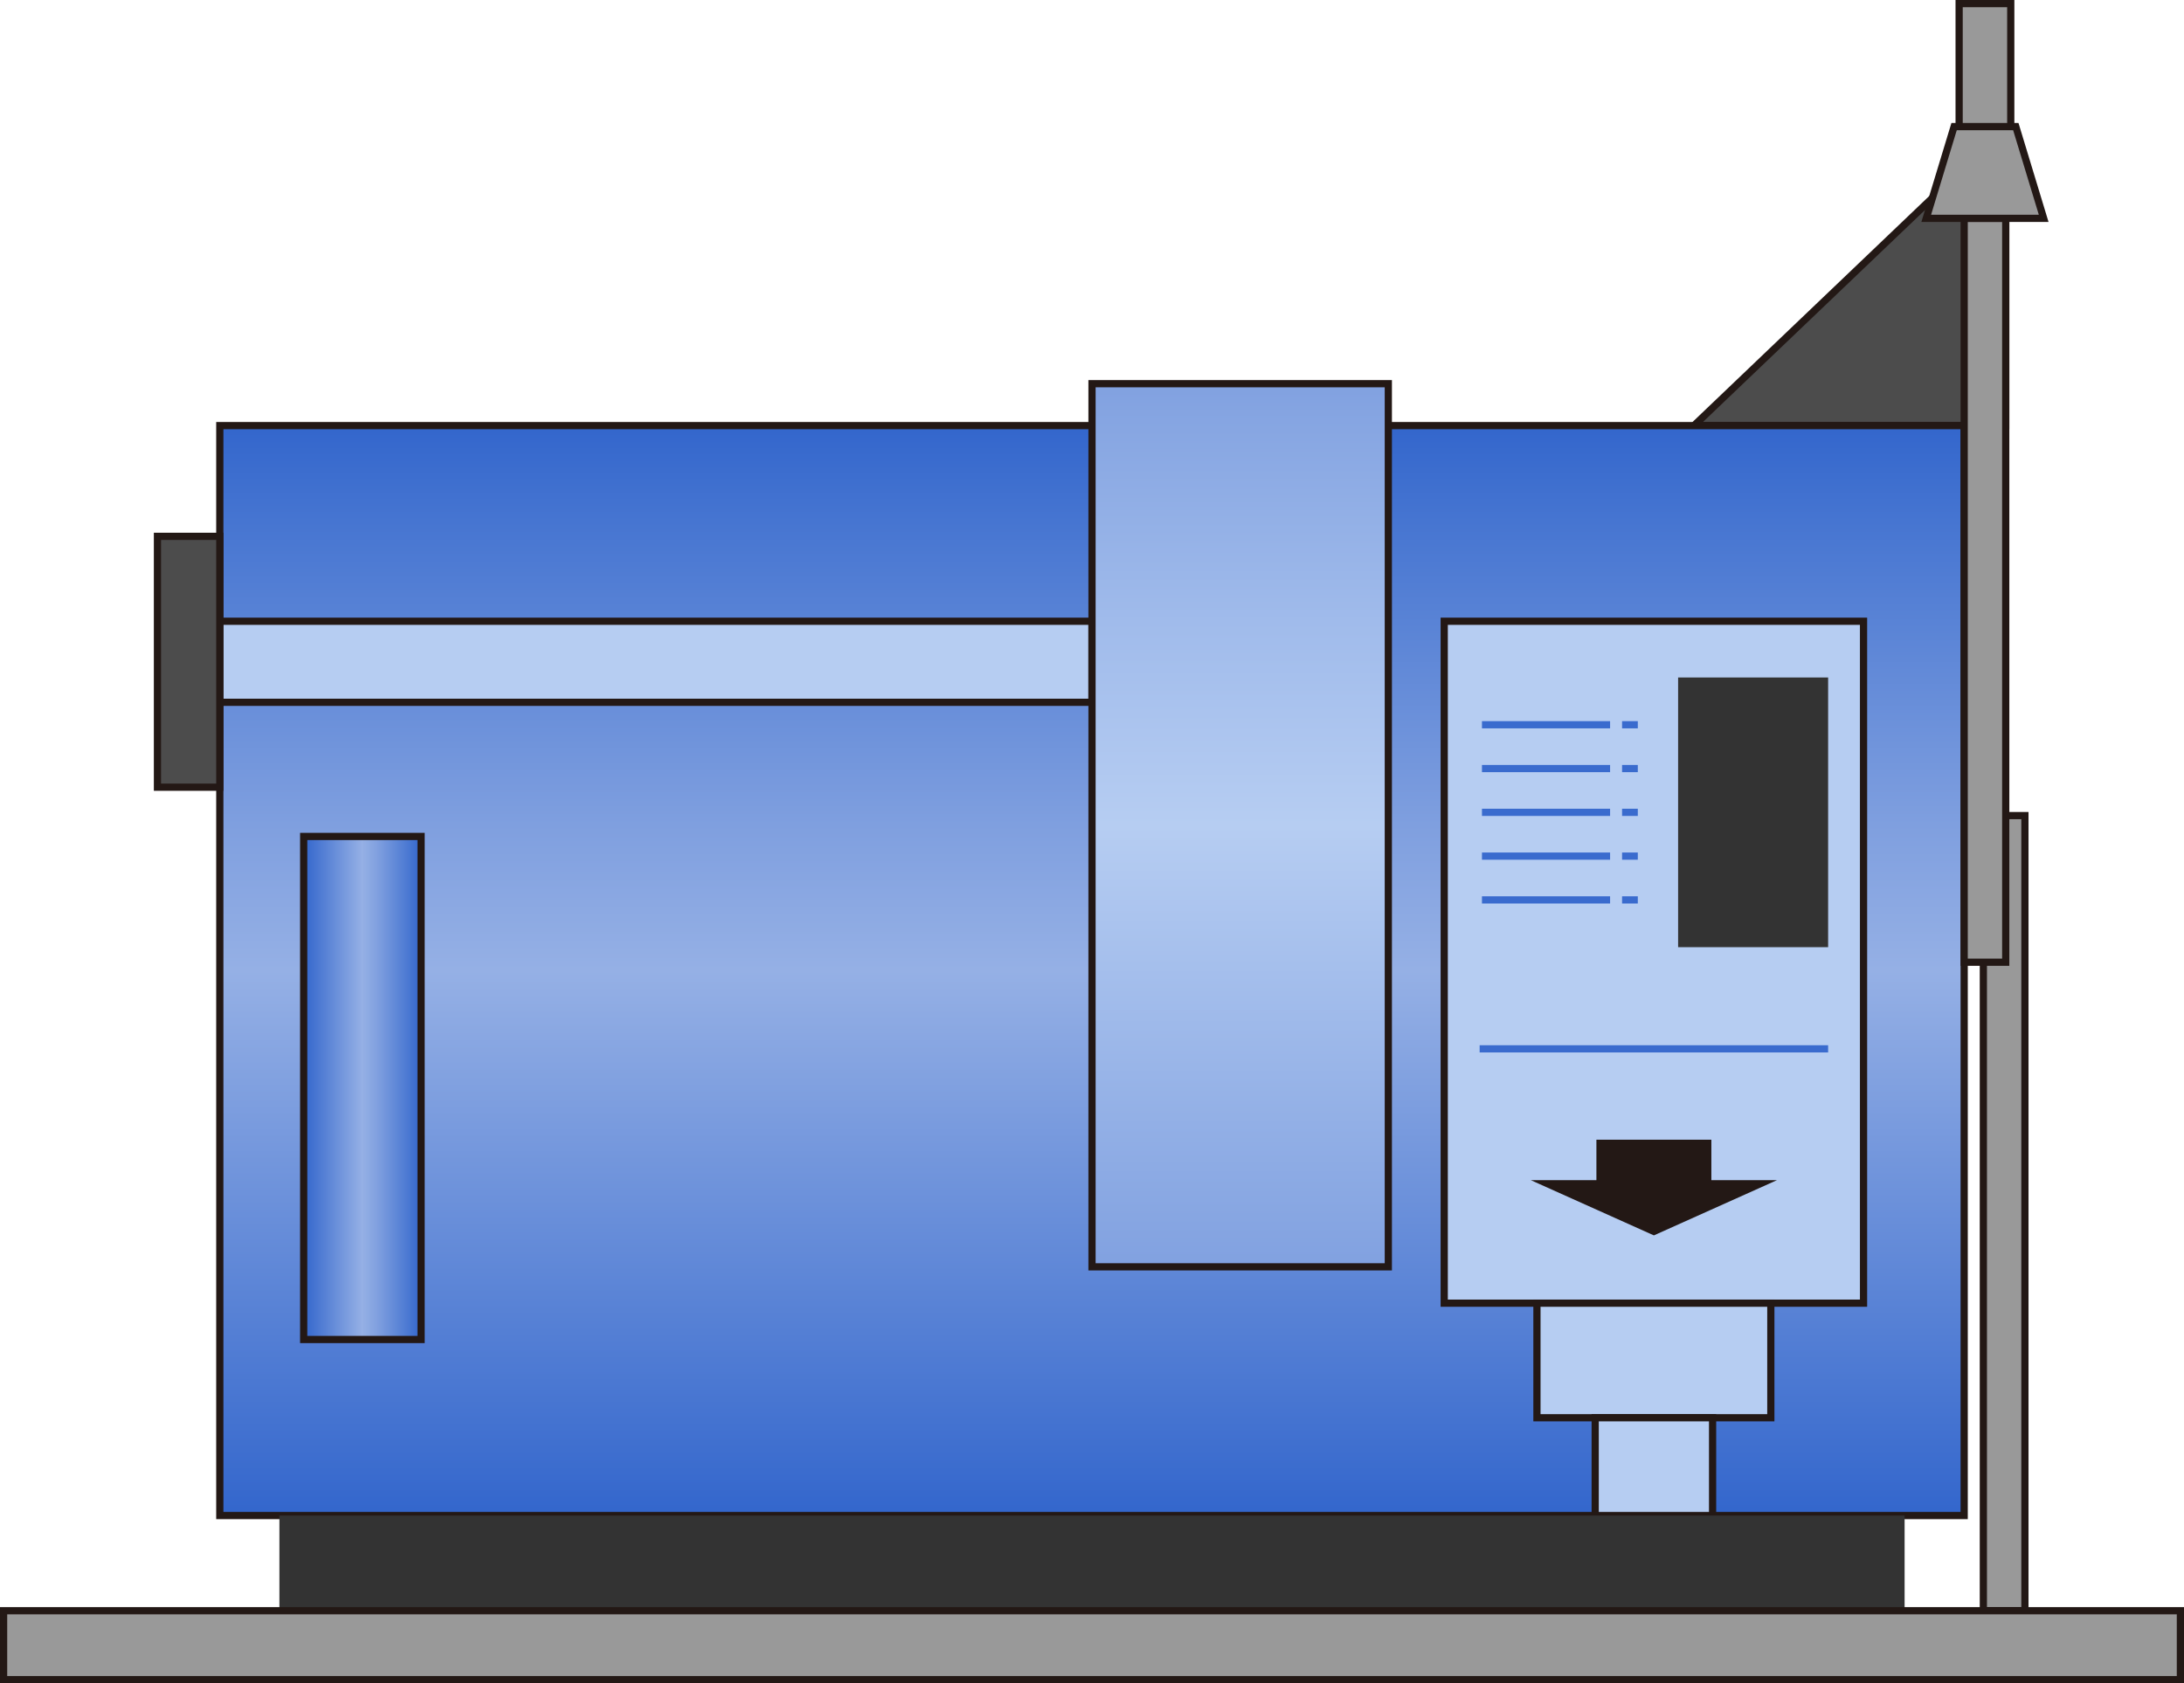 <?xml version="1.0" encoding="UTF-8" standalone="no"?>
<svg
   xmlns:dc="http://purl.org/dc/elements/1.1/"
   xmlns:cc="http://creativecommons.org/ns#"
   xmlns:rdf="http://www.w3.org/1999/02/22-rdf-syntax-ns#"
   xmlns:svg="http://www.w3.org/2000/svg"
   xmlns="http://www.w3.org/2000/svg"
   xmlns:sodipodi="http://sodipodi.sourceforge.net/DTD/sodipodi-0.dtd"
   xmlns:inkscape="http://www.inkscape.org/namespaces/inkscape"
   version="1.1"
   id="图层_1"
   x="0px"
   y="0px"
   width="151.455px"
   height="116.76px"
   viewBox="0 0 151.455 116.76"
   enable-background="new 0 0 151.455 116.76"
   xml:space="preserve"
   sodipodi:docname="加热处理-12.svg"><defs
   id="defs106" /><sodipodi:namedview
   pagecolor="#ffffff"
   bordercolor="#666666"
   borderopacity="1"
   objecttolerance="10"
   gridtolerance="10"
   guidetolerance="10"
   inkscape:pageopacity="0"
   inkscape:pageshadow="2"
   inkscape:window-width="640"
   inkscape:window-height="480"
   id="namedview104" />
<g
   id="g101">
	<polygon
   fill="#4C4C4C"
   stroke="#231815"
   stroke-width="0.5"
   stroke-miterlimit="10"
   points="139.092,11.962 135.861,11.962    117.472,29.522 139.092,29.522  "
   id="polygon2" />
	
		<rect
   x="137.541"
   y="56.573"
   fill="#999999"
   stroke="#231815"
   stroke-width="0.5"
   stroke-miterlimit="10"
   width="2.881"
   height="55.155"
   id="rect4" />
	<linearGradient
   id="SVGID_1_"
   gradientUnits="userSpaceOnUse"
   x1="75.728"
   y1="105.127"
   x2="75.728"
   y2="29.523">
		<stop
   offset="0"
   style="stop-color:#3366CC"
   id="stop6" />
		<stop
   offset="0.5"
   style="stop-color:#95B0E5"
   id="stop8" />
		<stop
   offset="0.634"
   style="stop-color:#7F9FDF"
   id="stop10" />
		<stop
   offset="0.912"
   style="stop-color:#4675D1"
   id="stop12" />
		<stop
   offset="1"
   style="stop-color:#3366CC"
   id="stop14" />
	</linearGradient>
	
		<rect
   x="15.243"
   y="29.522"
   fill="url(#SVGID_1_)"
   stroke="#231815"
   stroke-width="0.5"
   stroke-miterlimit="10"
   width="120.968"
   height="75.604"
   id="rect17" />
	<linearGradient
   id="SVGID_2_"
   gradientUnits="userSpaceOnUse"
   x1="21.06"
   y1="75.467"
   x2="29.201"
   y2="75.467">
		<stop
   offset="0"
   style="stop-color:#3366CC"
   id="stop19" />
		<stop
   offset="0.5"
   style="stop-color:#95B0E5"
   id="stop21" />
		<stop
   offset="0.634"
   style="stop-color:#7F9FDF"
   id="stop23" />
		<stop
   offset="0.912"
   style="stop-color:#4675D1"
   id="stop25" />
		<stop
   offset="1"
   style="stop-color:#3366CC"
   id="stop27" />
	</linearGradient>
	
		<rect
   x="21.06"
   y="58.02"
   fill="url(#SVGID_2_)"
   stroke="#231815"
   stroke-width="0.5"
   stroke-miterlimit="10"
   width="8.142"
   height="34.895"
   id="rect30" />
	
		<rect
   x="15.243"
   y="43.093"
   fill="#B6CDF2"
   stroke="#231815"
   stroke-width="0.5"
   stroke-miterlimit="10"
   width="60.484"
   height="5.622"
   id="rect32" />
	
		<rect
   x="10.919"
   y="37.203"
   fill="#4C4C4C"
   stroke="#231815"
   stroke-width="0.5"
   stroke-miterlimit="10"
   width="4.324"
   height="17.401"
   id="rect34" />
	<linearGradient
   id="SVGID_3_"
   gradientUnits="userSpaceOnUse"
   x1="86.002"
   y1="87.874"
   x2="86.002"
   y2="26.615">
		<stop
   offset="0"
   style="stop-color:#81A1E0"
   id="stop36" />
		<stop
   offset="0.5"
   style="stop-color:#B6CDF2"
   id="stop38" />
		<stop
   offset="0.731"
   style="stop-color:#A0BBEB"
   id="stop40" />
		<stop
   offset="1"
   style="stop-color:#81A1E0"
   id="stop42" />
	</linearGradient>
	
		<rect
   x="75.728"
   y="26.615"
   fill="url(#SVGID_3_)"
   stroke="#231815"
   stroke-width="0.5"
   stroke-miterlimit="10"
   width="20.549"
   height="61.259"
   id="rect45" />
	
		<rect
   x="100.153"
   y="43.093"
   fill="#B6CDF2"
   stroke="#231815"
   stroke-width="0.5"
   stroke-miterlimit="10"
   width="29.079"
   height="47.302"
   id="rect47" />
	
		<line
   fill="none"
   stroke="#3A6BCE"
   stroke-width="0.5"
   stroke-miterlimit="10"
   x1="102.609"
   y1="72.753"
   x2="126.776"
   y2="72.753"
   id="line49" />
	<g
   id="g81">
		<g
   id="g55">
			
				<line
   fill="none"
   stroke="#3A6BCE"
   stroke-width="0.5"
   stroke-miterlimit="10"
   x1="102.771"
   y1="50.273"
   x2="111.656"
   y2="50.273"
   id="line51" />
			
				<line
   fill="none"
   stroke="#3A6BCE"
   stroke-width="0.5"
   stroke-miterlimit="10"
   x1="112.487"
   y1="50.273"
   x2="113.578"
   y2="50.273"
   id="line53" />
		</g>
		<g
   id="g61">
			
				<line
   fill="none"
   stroke="#3A6BCE"
   stroke-width="0.5"
   stroke-miterlimit="10"
   x1="102.771"
   y1="53.311"
   x2="111.656"
   y2="53.311"
   id="line57" />
			
				<line
   fill="none"
   stroke="#3A6BCE"
   stroke-width="0.5"
   stroke-miterlimit="10"
   x1="112.487"
   y1="53.311"
   x2="113.578"
   y2="53.311"
   id="line59" />
		</g>
		<g
   id="g67">
			
				<line
   fill="none"
   stroke="#3A6BCE"
   stroke-width="0.5"
   stroke-miterlimit="10"
   x1="102.771"
   y1="56.348"
   x2="111.656"
   y2="56.348"
   id="line63" />
			
				<line
   fill="none"
   stroke="#3A6BCE"
   stroke-width="0.5"
   stroke-miterlimit="10"
   x1="112.487"
   y1="56.348"
   x2="113.578"
   y2="56.348"
   id="line65" />
		</g>
		<g
   id="g73">
			
				<line
   fill="none"
   stroke="#3A6BCE"
   stroke-width="0.5"
   stroke-miterlimit="10"
   x1="102.771"
   y1="59.385"
   x2="111.656"
   y2="59.385"
   id="line69" />
			
				<line
   fill="none"
   stroke="#3A6BCE"
   stroke-width="0.5"
   stroke-miterlimit="10"
   x1="112.487"
   y1="59.385"
   x2="113.578"
   y2="59.385"
   id="line71" />
		</g>
		<g
   id="g79">
			
				<line
   fill="none"
   stroke="#3A6BCE"
   stroke-width="0.5"
   stroke-miterlimit="10"
   x1="102.771"
   y1="62.422"
   x2="111.656"
   y2="62.422"
   id="line75" />
			
				<line
   fill="none"
   stroke="#3A6BCE"
   stroke-width="0.5"
   stroke-miterlimit="10"
   x1="112.487"
   y1="62.422"
   x2="113.578"
   y2="62.422"
   id="line77" />
		</g>
	</g>
	<polygon
   fill="#231815"
   points="118.679,81.864 118.679,79.054 110.707,79.054 110.707,81.864 106.163,81.864 114.692,85.693    123.223,81.864  "
   id="polygon83" />
	<rect
   x="116.373"
   y="46.994"
   fill="#333333"
   width="10.403"
   height="18.707"
   id="rect85" />
	
		<rect
   x="106.583"
   y="90.395"
   fill="#B6CDF2"
   stroke="#231815"
   stroke-width="0.5"
   stroke-miterlimit="10"
   width="16.22"
   height="7.948"
   id="rect87" />
	
		<rect
   x="110.622"
   y="98.343"
   fill="#B6CDF2"
   stroke="#231815"
   stroke-width="0.5"
   stroke-miterlimit="10"
   width="8.142"
   height="6.784"
   id="rect89" />
	<rect
   x="19.376"
   y="105.127"
   fill="#333333"
   width="112.703"
   height="6.602"
   id="rect91" />
	
		<rect
   x="0.25"
   y="111.729"
   fill="#999999"
   stroke="#231815"
   stroke-width="0.5"
   stroke-miterlimit="10"
   width="150.955"
   height="4.781"
   id="rect93" />
	
		<rect
   x="136.211"
   y="15.144"
   fill="#999999"
   stroke="#231815"
   stroke-width="0.5"
   stroke-miterlimit="10"
   width="2.881"
   height="51.6"
   id="rect95" />
	<polygon
   fill="#999999"
   stroke="#231815"
   stroke-width="0.5"
   stroke-miterlimit="10"
   points="139.791,8.78 135.512,8.78    133.58,15.144 141.723,15.144  "
   id="polygon97" />
	
		<rect
   x="135.861"
   y="0.25"
   fill="#999999"
   stroke="#231815"
   stroke-width="0.5"
   stroke-miterlimit="10"
   width="3.58"
   height="8.53"
   id="rect99" />
</g>
</svg>
